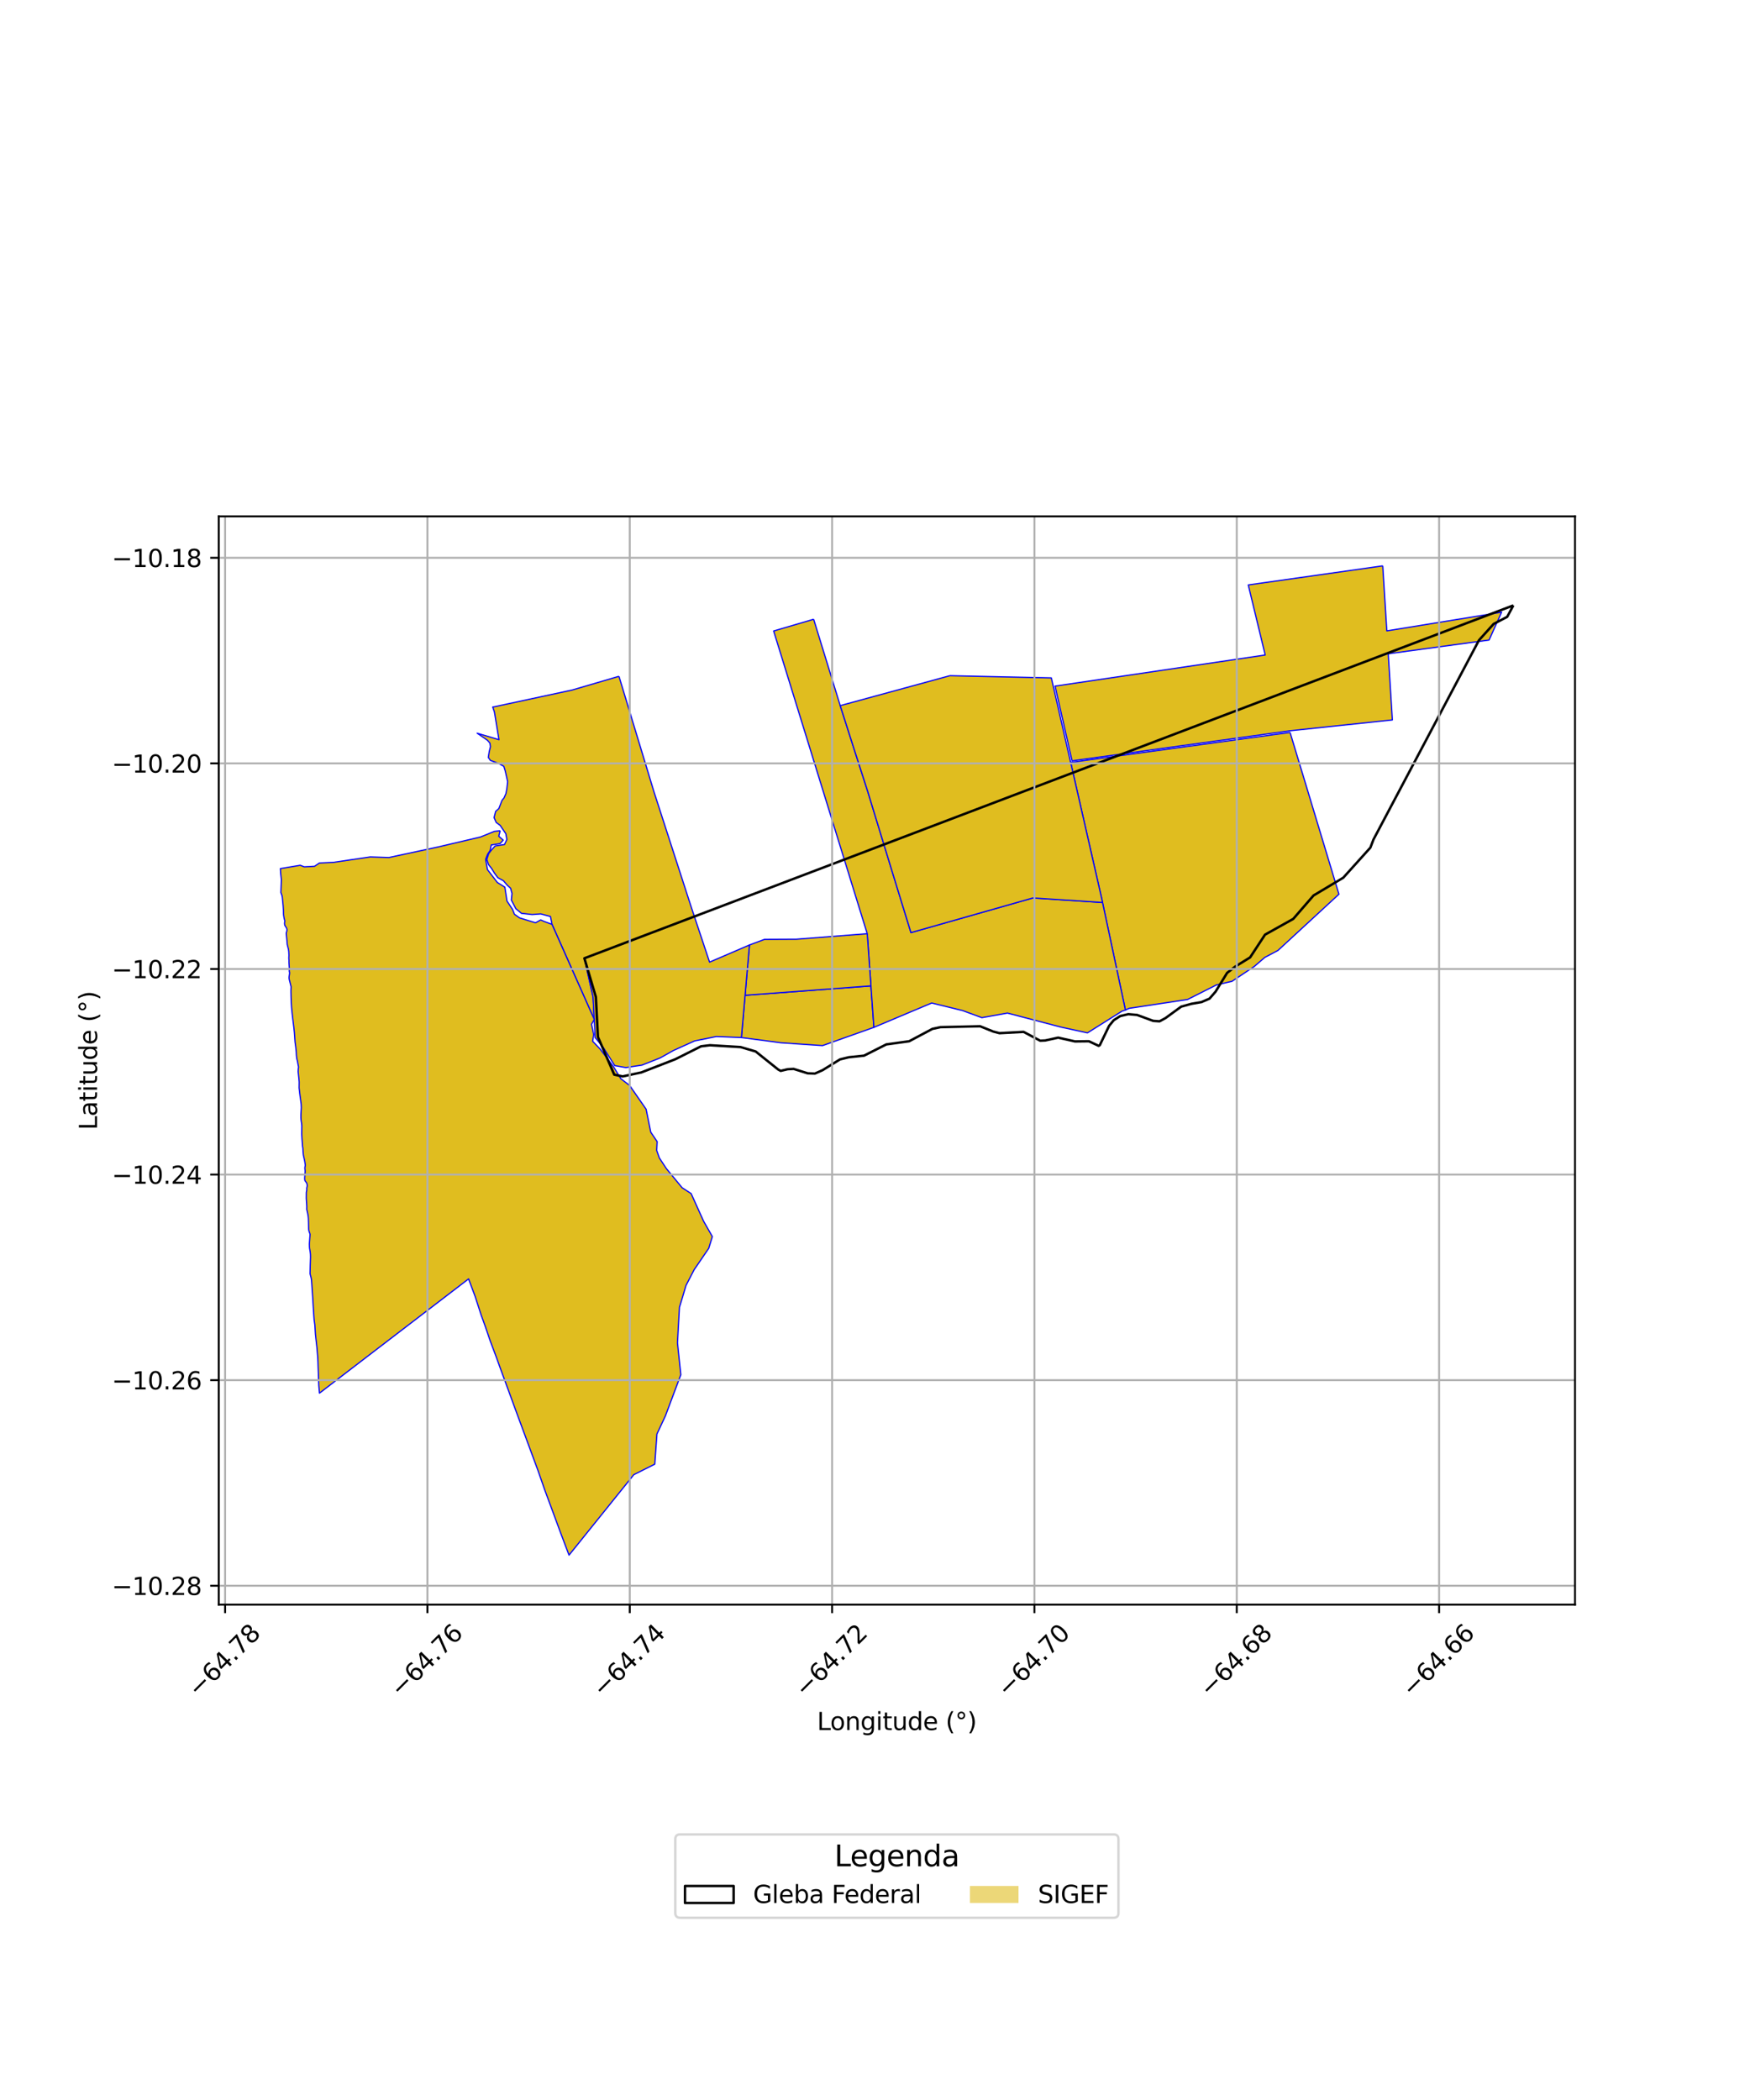 <?xml version="1.0" encoding="utf-8" standalone="no"?>
<!DOCTYPE svg PUBLIC "-//W3C//DTD SVG 1.1//EN"
  "http://www.w3.org/Graphics/SVG/1.1/DTD/svg11.dtd">
<svg xmlns:xlink="http://www.w3.org/1999/xlink" width="720pt" height="864pt" viewBox="0 0 720 864" xmlns="http://www.w3.org/2000/svg" version="1.1">
 <defs>
  <style type="text/css">*{stroke-linejoin: round; stroke-linecap: butt}</style>
 </defs>
 <g id="figure_1">
  <g id="patch_1">
   <path d="M 0 864 
L 720 864 
L 720 0 
L 0 0 
z
" style="fill: #ffffff"/>
  </g>
  <g id="axes_1">
   <g id="patch_2">
    <path d="M 90 660.183 
L 648 660.183 
L 648 212.457 
L 90 212.457 
z
" style="fill: #ffffff"/>
   </g>
   <g id="PatchCollection_1">
    <path d="M 530.772 301.339 
L 550.878 367.901 
L 525.798 391.04 
L 520.38 393.906 
L 516.022 397.646 
L 506.894 403.732 
L 500.43 405.248 
L 488.612 411.212 
L 464.551 414.862 
L 463.031 415.566 
L 453.313 369.896 
L 440.49 313.666 
L 530.772 301.339 
" clip-path="url(#pbfa6ea74e0)" style="fill: #e0bd1f; stroke: #0000ff; stroke-width: 0.5"/>
    <path d="M 568.907 232.808 
L 570.577 259.561 
L 617.806 251.87 
L 612.652 263.327 
L 571.162 268.985 
L 572.859 296.204 
L 530.751 300.661 
L 441.074 313.027 
L 434.083 282.282 
L 520.539 269.486 
L 513.572 240.657 
L 568.907 232.808 
" clip-path="url(#pbfa6ea74e0)" style="fill: #e0bd1f; stroke: #0000ff; stroke-width: 0.5"/>
    <path d="M 358.328 405.619 
L 359.549 422.685 
L 338.419 430.196 
L 321.296 429.027 
L 305.032 426.877 
L 306.546 409.496 
L 358.328 405.619 
" clip-path="url(#pbfa6ea74e0)" style="fill: #e0bd1f; stroke: #0000ff; stroke-width: 0.5"/>
    <path d="M 334.761 254.777 
L 345.692 290.317 
L 351.224 307.628 
L 356.968 325.494 
L 367.428 359.758 
L 374.793 383.704 
L 424.974 369.441 
L 453.61 371.307 
L 463.031 415.566 
L 461.654 416 
L 447.4 424.963 
L 436.446 422.568 
L 414.491 416.81 
L 403.975 418.702 
L 396.046 415.785 
L 383.323 412.673 
L 359.549 422.685 
L 356.803 384.154 
L 318.292 259.604 
L 334.761 254.777 
" clip-path="url(#pbfa6ea74e0)" style="fill: #e0bd1f; stroke: #0000ff; stroke-width: 0.5"/>
    <path d="M 356.803 384.154 
L 358.328 405.619 
L 306.546 409.496 
L 308.343 388.79 
L 314.546 386.476 
L 327.67 386.41 
L 356.803 384.154 
" clip-path="url(#pbfa6ea74e0)" style="fill: #e0bd1f; stroke: #0000ff; stroke-width: 0.5"/>
    <path d="M 390.812 277.998 
L 432.558 278.911 
L 453.313 369.896 
L 453.61 371.307 
L 424.974 369.441 
L 374.793 383.704 
L 367.428 359.758 
L 356.968 325.494 
L 351.224 307.628 
L 345.692 290.317 
L 390.812 277.998 
" clip-path="url(#pbfa6ea74e0)" style="fill: #e0bd1f; stroke: #0000ff; stroke-width: 0.5"/>
    <path d="M 254.659 278.247 
L 269.12 325.968 
L 283.992 371.956 
L 285.688 377.08 
L 240.434 394.263 
L 244.016 410.245 
L 244.494 419.422 
L 227.105 380.3 
L 226.467 377.073 
L 222.49 376.016 
L 218.946 376.273 
L 214.554 375.776 
L 212.223 373.858 
L 210.386 370.306 
L 210.661 367.59 
L 210.069 365.433 
L 208.734 364.237 
L 207.119 362.366 
L 204.823 361.103 
L 203.45 359.246 
L 202.207 357.245 
L 200.97 355.696 
L 200.273 353.61 
L 201.067 351.2 
L 202.218 349.711 
L 203.735 348.027 
L 207.561 347.467 
L 208.543 345.392 
L 208.11 343.017 
L 206.053 339.984 
L 205.773 339.573 
L 204.156 338.393 
L 203.268 336.384 
L 203.927 333.819 
L 205.242 332.658 
L 206.538 329.299 
L 207.381 328.262 
L 208.162 326.474 
L 208.527 324.552 
L 208.864 321.59 
L 208.363 319.363 
L 207.852 317.132 
L 207.269 315.277 
L 205.416 314.26 
L 203.947 313.656 
L 201.759 312.851 
L 200.89 311.628 
L 201.296 309.171 
L 201.78 307.173 
L 201.573 305.758 
L 200.545 304.564 
L 196.313 301.662 
L 205.291 304.334 
L 203.41 292.904 
L 202.717 290.887 
L 203.369 290.781 
L 235.36 283.903 
L 254.659 278.247 
" clip-path="url(#pbfa6ea74e0)" style="fill: #e0bd1f; stroke: #0000ff; stroke-width: 0.5"/>
    <path d="M 285.688 377.08 
L 291.938 395.845 
L 308.343 388.79 
L 306.546 409.496 
L 305.032 426.877 
L 294.715 426.459 
L 285.742 428.277 
L 277.017 432.226 
L 271.623 435.257 
L 264.133 438.215 
L 257.486 439.229 
L 252.906 438.418 
L 248.227 430.982 
L 244.883 426.913 
L 244.494 419.422 
L 244.016 410.245 
L 240.434 394.263 
L 285.688 377.08 
" clip-path="url(#pbfa6ea74e0)" style="fill: #e0bd1f; stroke: #0000ff; stroke-width: 0.5"/>
    <path d="M 205.789 341.79 
L 205.195 344.052 
L 207.036 345.641 
L 205.781 347.05 
L 202.119 347.637 
L 201.665 349.9 
L 200.652 351.392 
L 199.797 353.573 
L 200.557 357.786 
L 204.619 363.081 
L 207.705 365 
L 208.608 370.75 
L 210.882 374.162 
L 211.651 376.15 
L 213.747 377.639 
L 220.341 379.663 
L 222.459 378.48 
L 223.903 379.125 
L 227.105 380.3 
L 244.494 419.422 
L 243.375 421.415 
L 244.276 425.669 
L 243.82 428.377 
L 246.881 431.591 
L 252.481 438.976 
L 255.4 443.797 
L 259.064 446.609 
L 265.827 456.357 
L 267.745 465.806 
L 270.377 469.705 
L 270.177 473.288 
L 271.276 476.419 
L 274.159 480.788 
L 280.65 488.67 
L 284.35 491.065 
L 289.496 502.471 
L 293.087 508.764 
L 291.591 513.603 
L 285.594 522.391 
L 282.227 528.907 
L 281.068 532.827 
L 279.554 537.832 
L 278.736 552.473 
L 280.113 565.592 
L 273.785 582.499 
L 270.281 590.003 
L 269.39 602.401 
L 260.76 606.728 
L 234.109 639.832 
L 230.659 630.682 
L 227.387 621.831 
L 225.827 617.609 
L 224.281 613.438 
L 221.236 604.734 
L 217.641 595.006 
L 212.085 579.983 
L 210.495 575.636 
L 208.848 571.127 
L 205.618 562.336 
L 204.216 558.424 
L 201.633 551.538 
L 199.716 545.902 
L 197.894 540.854 
L 195.493 533.425 
L 192.788 526.171 
L 131.43 573.187 
L 131.162 570.081 
L 131.08 567.861 
L 130.891 562.704 
L 130.82 560.259 
L 130.719 558.365 
L 130.379 554.39 
L 129.776 549.009 
L 129.533 545.091 
L 129.228 542.836 
L 128.949 538.73 
L 128.684 534.371 
L 128.41 530.334 
L 128.168 526.779 
L 128.009 525.776 
L 127.573 524.067 
L 127.645 520.581 
L 127.758 517.204 
L 127.729 516.044 
L 127.611 514.952 
L 127.383 513.671 
L 127.32 512.996 
L 127.283 511.84 
L 127.564 507.937 
L 127.5 507.569 
L 127.142 506.585 
L 126.985 505.777 
L 126.924 503.161 
L 126.854 501.171 
L 126.758 500.262 
L 126.603 499.396 
L 126.196 497.573 
L 126.217 496.379 
L 126.151 495.215 
L 126.005 493.04 
L 126.023 490.767 
L 126.041 490.516 
L 126.214 489.627 
L 126.198 488.8 
L 126.353 488.127 
L 126.376 487.591 
L 126.279 487.026 
L 126.15 486.686 
L 125.523 485.82 
L 125.447 485.651 
L 125.399 485.429 
L 125.355 484.793 
L 125.553 481.843 
L 125.427 480.678 
L 125.427 480.404 
L 125.625 479.406 
L 125.38 477.819 
L 124.802 475.182 
L 124.685 473.983 
L 124.609 472.461 
L 124.452 471.466 
L 124.239 468.459 
L 124.143 466.582 
L 124.185 463.225 
L 124.087 462.213 
L 123.871 460.791 
L 123.807 459.897 
L 123.808 458.534 
L 123.973 455.76 
L 123.915 454.317 
L 123.399 450.511 
L 123.048 447.598 
L 123.079 445.167 
L 122.929 443.432 
L 122.651 440.903 
L 122.712 439.857 
L 122.827 438.981 
L 122.6 437.855 
L 122.418 436.78 
L 122.095 435.457 
L 121.948 434.228 
L 121.882 432.86 
L 121.666 430.77 
L 121.394 428.759 
L 121.112 424.837 
L 120.884 422.625 
L 120.623 420.54 
L 120.202 416.962 
L 119.948 414.457 
L 119.828 412.556 
L 119.744 410.356 
L 119.692 408.198 
L 119.692 407.407 
L 119.754 405.981 
L 118.986 402.889 
L 118.943 402.62 
L 118.925 402.379 
L 118.939 401.882 
L 119.134 400.571 
L 119.128 400.03 
L 119.029 399.692 
L 119.02 399.603 
L 119.032 398.243 
L 118.894 396.115 
L 118.875 395.657 
L 118.895 395.265 
L 118.824 394.271 
L 118.874 392.975 
L 118.803 391.499 
L 118.677 390.578 
L 118.163 388.548 
L 118.083 387.361 
L 117.921 385.798 
L 117.756 384.212 
L 117.756 383.866 
L 117.989 383.089 
L 118.056 382.623 
L 118.036 382.296 
L 117.854 381.776 
L 117.234 380.803 
L 117.12 380.473 
L 117.067 379.894 
L 117.167 378.839 
L 116.885 377.739 
L 116.693 376.555 
L 116.63 376.076 
L 116.603 374.581 
L 116.483 372.699 
L 116.153 369.285 
L 116.019 368.485 
L 115.564 367.225 
L 115.753 361.876 
L 115.458 359.112 
L 115.364 357.367 
L 123.526 355.996 
L 125.182 356.647 
L 129.404 356.418 
L 131.422 355.064 
L 137.203 354.792 
L 152.34 352.557 
L 160.027 352.801 
L 180.318 348.445 
L 197.677 344.367 
L 203.393 342.048 
L 205.789 341.79 
" clip-path="url(#pbfa6ea74e0)" style="fill: #e0bd1f; stroke: #0000ff; stroke-width: 0.5"/>
   </g>
   <g id="PatchCollection_2">
    <path d="M 622.636 249.076 
L 620.106 253.786 
L 614.531 256.698 
L 608.48 263.419 
L 565.095 345.386 
L 563.81 348.743 
L 552.657 361.115 
L 540.426 368.427 
L 532.071 378.067 
L 520.463 384.547 
L 514.328 393.912 
L 508.247 397.654 
L 504.865 400.281 
L 500.107 408.01 
L 497.628 410.868 
L 494.328 412.286 
L 490.199 413 
L 485.947 414.171 
L 479.508 418.882 
L 477.071 420.198 
L 474.455 420.017 
L 467.848 417.584 
L 464.223 417.259 
L 460.909 418.038 
L 458.222 419.742 
L 456.32 422.073 
L 452.478 430.032 
L 452.009 430.284 
L 448.004 428.401 
L 442.261 428.47 
L 435.366 426.918 
L 430.024 428.083 
L 427.953 428.172 
L 421.13 424.541 
L 411.213 425.073 
L 408.651 424.409 
L 403.243 422.23 
L 386.957 422.599 
L 383.635 423.306 
L 374.068 428.396 
L 364.647 429.701 
L 355.495 434.323 
L 349.207 434.984 
L 345.579 435.876 
L 338.429 440.301 
L 335.284 441.696 
L 332.318 441.599 
L 326.514 439.777 
L 324.034 439.914 
L 321.206 440.592 
L 320.159 440.029 
L 310.899 432.609 
L 304.697 430.796 
L 292.081 430.04 
L 288.429 430.486 
L 277.858 435.795 
L 263.853 441.234 
L 256.174 442.864 
L 252.719 442.143 
L 246.011 426.645 
L 245.154 410.186 
L 240.434 394.263 
L 622.636 249.076 
" clip-path="url(#pbfa6ea74e0)" style="fill: none; stroke: #000000"/>
   </g>
   <g id="matplotlib.axis_1">
    <g id="xtick_1">
     <g id="line2d_1">
      <path d="M 92.618 660.183 
L 92.618 212.457 
" clip-path="url(#pbfa6ea74e0)" style="fill: none; stroke: #b0b0b0; stroke-width: 0.8; stroke-linecap: square"/>
     </g>
     <g id="line2d_2">
      <defs>
       <path id="m038af1f528" d="M 0 0 
L 0 3.5 
" style="stroke: #000000; stroke-width: 0.8"/>
      </defs>
      <g>
       <use xlink:href="#m038af1f528" x="92.618" y="660.183" style="stroke: #000000; stroke-width: 0.8"/>
      </g>
     </g>
     <g id="text_1">
      <!-- −64.78 -->
      <g transform="translate(81.485 698.725) rotate(-45) scale(0.1 -0.1)">
       <defs>
        <path id="DejaVuSans-2212" d="M 678 2272 
L 4684 2272 
L 4684 1741 
L 678 1741 
L 678 2272 
z
" transform="scale(0.016)"/>
        <path id="DejaVuSans-36" d="M 2113 2584 
Q 1688 2584 1439 2293 
Q 1191 2003 1191 1497 
Q 1191 994 1439 701 
Q 1688 409 2113 409 
Q 2538 409 2786 701 
Q 3034 994 3034 1497 
Q 3034 2003 2786 2293 
Q 2538 2584 2113 2584 
z
M 3366 4563 
L 3366 3988 
Q 3128 4100 2886 4159 
Q 2644 4219 2406 4219 
Q 1781 4219 1451 3797 
Q 1122 3375 1075 2522 
Q 1259 2794 1537 2939 
Q 1816 3084 2150 3084 
Q 2853 3084 3261 2657 
Q 3669 2231 3669 1497 
Q 3669 778 3244 343 
Q 2819 -91 2113 -91 
Q 1303 -91 875 529 
Q 447 1150 447 2328 
Q 447 3434 972 4092 
Q 1497 4750 2381 4750 
Q 2619 4750 2861 4703 
Q 3103 4656 3366 4563 
z
" transform="scale(0.016)"/>
        <path id="DejaVuSans-34" d="M 2419 4116 
L 825 1625 
L 2419 1625 
L 2419 4116 
z
M 2253 4666 
L 3047 4666 
L 3047 1625 
L 3713 1625 
L 3713 1100 
L 3047 1100 
L 3047 0 
L 2419 0 
L 2419 1100 
L 313 1100 
L 313 1709 
L 2253 4666 
z
" transform="scale(0.016)"/>
        <path id="DejaVuSans-2e" d="M 684 794 
L 1344 794 
L 1344 0 
L 684 0 
L 684 794 
z
" transform="scale(0.016)"/>
        <path id="DejaVuSans-37" d="M 525 4666 
L 3525 4666 
L 3525 4397 
L 1831 0 
L 1172 0 
L 2766 4134 
L 525 4134 
L 525 4666 
z
" transform="scale(0.016)"/>
        <path id="DejaVuSans-38" d="M 2034 2216 
Q 1584 2216 1326 1975 
Q 1069 1734 1069 1313 
Q 1069 891 1326 650 
Q 1584 409 2034 409 
Q 2484 409 2743 651 
Q 3003 894 3003 1313 
Q 3003 1734 2745 1975 
Q 2488 2216 2034 2216 
z
M 1403 2484 
Q 997 2584 770 2862 
Q 544 3141 544 3541 
Q 544 4100 942 4425 
Q 1341 4750 2034 4750 
Q 2731 4750 3128 4425 
Q 3525 4100 3525 3541 
Q 3525 3141 3298 2862 
Q 3072 2584 2669 2484 
Q 3125 2378 3379 2068 
Q 3634 1759 3634 1313 
Q 3634 634 3220 271 
Q 2806 -91 2034 -91 
Q 1263 -91 848 271 
Q 434 634 434 1313 
Q 434 1759 690 2068 
Q 947 2378 1403 2484 
z
M 1172 3481 
Q 1172 3119 1398 2916 
Q 1625 2713 2034 2713 
Q 2441 2713 2670 2916 
Q 2900 3119 2900 3481 
Q 2900 3844 2670 4047 
Q 2441 4250 2034 4250 
Q 1625 4250 1398 4047 
Q 1172 3844 1172 3481 
z
" transform="scale(0.016)"/>
       </defs>
       <use xlink:href="#DejaVuSans-2212"/>
       <use xlink:href="#DejaVuSans-36" transform="translate(83.789 0)"/>
       <use xlink:href="#DejaVuSans-34" transform="translate(147.412 0)"/>
       <use xlink:href="#DejaVuSans-2e" transform="translate(211.035 0)"/>
       <use xlink:href="#DejaVuSans-37" transform="translate(242.822 0)"/>
       <use xlink:href="#DejaVuSans-38" transform="translate(306.445 0)"/>
      </g>
     </g>
    </g>
    <g id="xtick_2">
     <g id="line2d_3">
      <path d="M 175.864 660.183 
L 175.864 212.457 
" clip-path="url(#pbfa6ea74e0)" style="fill: none; stroke: #b0b0b0; stroke-width: 0.8; stroke-linecap: square"/>
     </g>
     <g id="line2d_4">
      <g>
       <use xlink:href="#m038af1f528" x="175.864" y="660.183" style="stroke: #000000; stroke-width: 0.8"/>
      </g>
     </g>
     <g id="text_2">
      <!-- −64.76 -->
      <g transform="translate(164.731 698.725) rotate(-45) scale(0.1 -0.1)">
       <use xlink:href="#DejaVuSans-2212"/>
       <use xlink:href="#DejaVuSans-36" transform="translate(83.789 0)"/>
       <use xlink:href="#DejaVuSans-34" transform="translate(147.412 0)"/>
       <use xlink:href="#DejaVuSans-2e" transform="translate(211.035 0)"/>
       <use xlink:href="#DejaVuSans-37" transform="translate(242.822 0)"/>
       <use xlink:href="#DejaVuSans-36" transform="translate(306.445 0)"/>
      </g>
     </g>
    </g>
    <g id="xtick_3">
     <g id="line2d_5">
      <path d="M 259.109 660.183 
L 259.109 212.457 
" clip-path="url(#pbfa6ea74e0)" style="fill: none; stroke: #b0b0b0; stroke-width: 0.8; stroke-linecap: square"/>
     </g>
     <g id="line2d_6">
      <g>
       <use xlink:href="#m038af1f528" x="259.109" y="660.183" style="stroke: #000000; stroke-width: 0.8"/>
      </g>
     </g>
     <g id="text_3">
      <!-- −64.74 -->
      <g transform="translate(247.976 698.725) rotate(-45) scale(0.1 -0.1)">
       <use xlink:href="#DejaVuSans-2212"/>
       <use xlink:href="#DejaVuSans-36" transform="translate(83.789 0)"/>
       <use xlink:href="#DejaVuSans-34" transform="translate(147.412 0)"/>
       <use xlink:href="#DejaVuSans-2e" transform="translate(211.035 0)"/>
       <use xlink:href="#DejaVuSans-37" transform="translate(242.822 0)"/>
       <use xlink:href="#DejaVuSans-34" transform="translate(306.445 0)"/>
      </g>
     </g>
    </g>
    <g id="xtick_4">
     <g id="line2d_7">
      <path d="M 342.355 660.183 
L 342.355 212.457 
" clip-path="url(#pbfa6ea74e0)" style="fill: none; stroke: #b0b0b0; stroke-width: 0.8; stroke-linecap: square"/>
     </g>
     <g id="line2d_8">
      <g>
       <use xlink:href="#m038af1f528" x="342.355" y="660.183" style="stroke: #000000; stroke-width: 0.8"/>
      </g>
     </g>
     <g id="text_4">
      <!-- −64.72 -->
      <g transform="translate(331.222 698.725) rotate(-45) scale(0.1 -0.1)">
       <defs>
        <path id="DejaVuSans-32" d="M 1228 531 
L 3431 531 
L 3431 0 
L 469 0 
L 469 531 
Q 828 903 1448 1529 
Q 2069 2156 2228 2338 
Q 2531 2678 2651 2914 
Q 2772 3150 2772 3378 
Q 2772 3750 2511 3984 
Q 2250 4219 1831 4219 
Q 1534 4219 1204 4116 
Q 875 4013 500 3803 
L 500 4441 
Q 881 4594 1212 4672 
Q 1544 4750 1819 4750 
Q 2544 4750 2975 4387 
Q 3406 4025 3406 3419 
Q 3406 3131 3298 2873 
Q 3191 2616 2906 2266 
Q 2828 2175 2409 1742 
Q 1991 1309 1228 531 
z
" transform="scale(0.016)"/>
       </defs>
       <use xlink:href="#DejaVuSans-2212"/>
       <use xlink:href="#DejaVuSans-36" transform="translate(83.789 0)"/>
       <use xlink:href="#DejaVuSans-34" transform="translate(147.412 0)"/>
       <use xlink:href="#DejaVuSans-2e" transform="translate(211.035 0)"/>
       <use xlink:href="#DejaVuSans-37" transform="translate(242.822 0)"/>
       <use xlink:href="#DejaVuSans-32" transform="translate(306.445 0)"/>
      </g>
     </g>
    </g>
    <g id="xtick_5">
     <g id="line2d_9">
      <path d="M 425.6 660.183 
L 425.6 212.457 
" clip-path="url(#pbfa6ea74e0)" style="fill: none; stroke: #b0b0b0; stroke-width: 0.8; stroke-linecap: square"/>
     </g>
     <g id="line2d_10">
      <g>
       <use xlink:href="#m038af1f528" x="425.6" y="660.183" style="stroke: #000000; stroke-width: 0.8"/>
      </g>
     </g>
     <g id="text_5">
      <!-- −64.70 -->
      <g transform="translate(414.467 698.725) rotate(-45) scale(0.1 -0.1)">
       <defs>
        <path id="DejaVuSans-30" d="M 2034 4250 
Q 1547 4250 1301 3770 
Q 1056 3291 1056 2328 
Q 1056 1369 1301 889 
Q 1547 409 2034 409 
Q 2525 409 2770 889 
Q 3016 1369 3016 2328 
Q 3016 3291 2770 3770 
Q 2525 4250 2034 4250 
z
M 2034 4750 
Q 2819 4750 3233 4129 
Q 3647 3509 3647 2328 
Q 3647 1150 3233 529 
Q 2819 -91 2034 -91 
Q 1250 -91 836 529 
Q 422 1150 422 2328 
Q 422 3509 836 4129 
Q 1250 4750 2034 4750 
z
" transform="scale(0.016)"/>
       </defs>
       <use xlink:href="#DejaVuSans-2212"/>
       <use xlink:href="#DejaVuSans-36" transform="translate(83.789 0)"/>
       <use xlink:href="#DejaVuSans-34" transform="translate(147.412 0)"/>
       <use xlink:href="#DejaVuSans-2e" transform="translate(211.035 0)"/>
       <use xlink:href="#DejaVuSans-37" transform="translate(242.822 0)"/>
       <use xlink:href="#DejaVuSans-30" transform="translate(306.445 0)"/>
      </g>
     </g>
    </g>
    <g id="xtick_6">
     <g id="line2d_11">
      <path d="M 508.846 660.183 
L 508.846 212.457 
" clip-path="url(#pbfa6ea74e0)" style="fill: none; stroke: #b0b0b0; stroke-width: 0.8; stroke-linecap: square"/>
     </g>
     <g id="line2d_12">
      <g>
       <use xlink:href="#m038af1f528" x="508.846" y="660.183" style="stroke: #000000; stroke-width: 0.8"/>
      </g>
     </g>
     <g id="text_6">
      <!-- −64.68 -->
      <g transform="translate(497.713 698.725) rotate(-45) scale(0.1 -0.1)">
       <use xlink:href="#DejaVuSans-2212"/>
       <use xlink:href="#DejaVuSans-36" transform="translate(83.789 0)"/>
       <use xlink:href="#DejaVuSans-34" transform="translate(147.412 0)"/>
       <use xlink:href="#DejaVuSans-2e" transform="translate(211.035 0)"/>
       <use xlink:href="#DejaVuSans-36" transform="translate(242.822 0)"/>
       <use xlink:href="#DejaVuSans-38" transform="translate(306.445 0)"/>
      </g>
     </g>
    </g>
    <g id="xtick_7">
     <g id="line2d_13">
      <path d="M 592.092 660.183 
L 592.092 212.457 
" clip-path="url(#pbfa6ea74e0)" style="fill: none; stroke: #b0b0b0; stroke-width: 0.8; stroke-linecap: square"/>
     </g>
     <g id="line2d_14">
      <g>
       <use xlink:href="#m038af1f528" x="592.092" y="660.183" style="stroke: #000000; stroke-width: 0.8"/>
      </g>
     </g>
     <g id="text_7">
      <!-- −64.66 -->
      <g transform="translate(580.959 698.725) rotate(-45) scale(0.1 -0.1)">
       <use xlink:href="#DejaVuSans-2212"/>
       <use xlink:href="#DejaVuSans-36" transform="translate(83.789 0)"/>
       <use xlink:href="#DejaVuSans-34" transform="translate(147.412 0)"/>
       <use xlink:href="#DejaVuSans-2e" transform="translate(211.035 0)"/>
       <use xlink:href="#DejaVuSans-36" transform="translate(242.822 0)"/>
       <use xlink:href="#DejaVuSans-36" transform="translate(306.445 0)"/>
      </g>
     </g>
    </g>
    <g id="text_8">
     <!-- Longitude (°) -->
     <g transform="translate(336.14 711.794) scale(0.1 -0.1)">
      <defs>
       <path id="DejaVuSans-4c" d="M 628 4666 
L 1259 4666 
L 1259 531 
L 3531 531 
L 3531 0 
L 628 0 
L 628 4666 
z
" transform="scale(0.016)"/>
       <path id="DejaVuSans-6f" d="M 1959 3097 
Q 1497 3097 1228 2736 
Q 959 2375 959 1747 
Q 959 1119 1226 758 
Q 1494 397 1959 397 
Q 2419 397 2687 759 
Q 2956 1122 2956 1747 
Q 2956 2369 2687 2733 
Q 2419 3097 1959 3097 
z
M 1959 3584 
Q 2709 3584 3137 3096 
Q 3566 2609 3566 1747 
Q 3566 888 3137 398 
Q 2709 -91 1959 -91 
Q 1206 -91 779 398 
Q 353 888 353 1747 
Q 353 2609 779 3096 
Q 1206 3584 1959 3584 
z
" transform="scale(0.016)"/>
       <path id="DejaVuSans-6e" d="M 3513 2113 
L 3513 0 
L 2938 0 
L 2938 2094 
Q 2938 2591 2744 2837 
Q 2550 3084 2163 3084 
Q 1697 3084 1428 2787 
Q 1159 2491 1159 1978 
L 1159 0 
L 581 0 
L 581 3500 
L 1159 3500 
L 1159 2956 
Q 1366 3272 1645 3428 
Q 1925 3584 2291 3584 
Q 2894 3584 3203 3211 
Q 3513 2838 3513 2113 
z
" transform="scale(0.016)"/>
       <path id="DejaVuSans-67" d="M 2906 1791 
Q 2906 2416 2648 2759 
Q 2391 3103 1925 3103 
Q 1463 3103 1205 2759 
Q 947 2416 947 1791 
Q 947 1169 1205 825 
Q 1463 481 1925 481 
Q 2391 481 2648 825 
Q 2906 1169 2906 1791 
z
M 3481 434 
Q 3481 -459 3084 -895 
Q 2688 -1331 1869 -1331 
Q 1566 -1331 1297 -1286 
Q 1028 -1241 775 -1147 
L 775 -588 
Q 1028 -725 1275 -790 
Q 1522 -856 1778 -856 
Q 2344 -856 2625 -561 
Q 2906 -266 2906 331 
L 2906 616 
Q 2728 306 2450 153 
Q 2172 0 1784 0 
Q 1141 0 747 490 
Q 353 981 353 1791 
Q 353 2603 747 3093 
Q 1141 3584 1784 3584 
Q 2172 3584 2450 3431 
Q 2728 3278 2906 2969 
L 2906 3500 
L 3481 3500 
L 3481 434 
z
" transform="scale(0.016)"/>
       <path id="DejaVuSans-69" d="M 603 3500 
L 1178 3500 
L 1178 0 
L 603 0 
L 603 3500 
z
M 603 4863 
L 1178 4863 
L 1178 4134 
L 603 4134 
L 603 4863 
z
" transform="scale(0.016)"/>
       <path id="DejaVuSans-74" d="M 1172 4494 
L 1172 3500 
L 2356 3500 
L 2356 3053 
L 1172 3053 
L 1172 1153 
Q 1172 725 1289 603 
Q 1406 481 1766 481 
L 2356 481 
L 2356 0 
L 1766 0 
Q 1100 0 847 248 
Q 594 497 594 1153 
L 594 3053 
L 172 3053 
L 172 3500 
L 594 3500 
L 594 4494 
L 1172 4494 
z
" transform="scale(0.016)"/>
       <path id="DejaVuSans-75" d="M 544 1381 
L 544 3500 
L 1119 3500 
L 1119 1403 
Q 1119 906 1312 657 
Q 1506 409 1894 409 
Q 2359 409 2629 706 
Q 2900 1003 2900 1516 
L 2900 3500 
L 3475 3500 
L 3475 0 
L 2900 0 
L 2900 538 
Q 2691 219 2414 64 
Q 2138 -91 1772 -91 
Q 1169 -91 856 284 
Q 544 659 544 1381 
z
M 1991 3584 
L 1991 3584 
z
" transform="scale(0.016)"/>
       <path id="DejaVuSans-64" d="M 2906 2969 
L 2906 4863 
L 3481 4863 
L 3481 0 
L 2906 0 
L 2906 525 
Q 2725 213 2448 61 
Q 2172 -91 1784 -91 
Q 1150 -91 751 415 
Q 353 922 353 1747 
Q 353 2572 751 3078 
Q 1150 3584 1784 3584 
Q 2172 3584 2448 3432 
Q 2725 3281 2906 2969 
z
M 947 1747 
Q 947 1113 1208 752 
Q 1469 391 1925 391 
Q 2381 391 2643 752 
Q 2906 1113 2906 1747 
Q 2906 2381 2643 2742 
Q 2381 3103 1925 3103 
Q 1469 3103 1208 2742 
Q 947 2381 947 1747 
z
" transform="scale(0.016)"/>
       <path id="DejaVuSans-65" d="M 3597 1894 
L 3597 1613 
L 953 1613 
Q 991 1019 1311 708 
Q 1631 397 2203 397 
Q 2534 397 2845 478 
Q 3156 559 3463 722 
L 3463 178 
Q 3153 47 2828 -22 
Q 2503 -91 2169 -91 
Q 1331 -91 842 396 
Q 353 884 353 1716 
Q 353 2575 817 3079 
Q 1281 3584 2069 3584 
Q 2775 3584 3186 3129 
Q 3597 2675 3597 1894 
z
M 3022 2063 
Q 3016 2534 2758 2815 
Q 2500 3097 2075 3097 
Q 1594 3097 1305 2825 
Q 1016 2553 972 2059 
L 3022 2063 
z
" transform="scale(0.016)"/>
       <path id="DejaVuSans-20" transform="scale(0.016)"/>
       <path id="DejaVuSans-28" d="M 1984 4856 
Q 1566 4138 1362 3434 
Q 1159 2731 1159 2009 
Q 1159 1288 1364 580 
Q 1569 -128 1984 -844 
L 1484 -844 
Q 1016 -109 783 600 
Q 550 1309 550 2009 
Q 550 2706 781 3412 
Q 1013 4119 1484 4856 
L 1984 4856 
z
" transform="scale(0.016)"/>
       <path id="DejaVuSans-b0" d="M 1600 4347 
Q 1350 4347 1178 4173 
Q 1006 4000 1006 3750 
Q 1006 3503 1178 3333 
Q 1350 3163 1600 3163 
Q 1850 3163 2022 3333 
Q 2194 3503 2194 3750 
Q 2194 3997 2020 4172 
Q 1847 4347 1600 4347 
z
M 1600 4750 
Q 1800 4750 1984 4673 
Q 2169 4597 2303 4453 
Q 2447 4313 2519 4134 
Q 2591 3956 2591 3750 
Q 2591 3338 2302 3052 
Q 2013 2766 1594 2766 
Q 1172 2766 890 3047 
Q 609 3328 609 3750 
Q 609 4169 896 4459 
Q 1184 4750 1600 4750 
z
" transform="scale(0.016)"/>
       <path id="DejaVuSans-29" d="M 513 4856 
L 1013 4856 
Q 1481 4119 1714 3412 
Q 1947 2706 1947 2009 
Q 1947 1309 1714 600 
Q 1481 -109 1013 -844 
L 513 -844 
Q 928 -128 1133 580 
Q 1338 1288 1338 2009 
Q 1338 2731 1133 3434 
Q 928 4138 513 4856 
z
" transform="scale(0.016)"/>
      </defs>
      <use xlink:href="#DejaVuSans-4c"/>
      <use xlink:href="#DejaVuSans-6f" transform="translate(53.963 0)"/>
      <use xlink:href="#DejaVuSans-6e" transform="translate(115.145 0)"/>
      <use xlink:href="#DejaVuSans-67" transform="translate(178.523 0)"/>
      <use xlink:href="#DejaVuSans-69" transform="translate(242 0)"/>
      <use xlink:href="#DejaVuSans-74" transform="translate(269.783 0)"/>
      <use xlink:href="#DejaVuSans-75" transform="translate(308.992 0)"/>
      <use xlink:href="#DejaVuSans-64" transform="translate(372.371 0)"/>
      <use xlink:href="#DejaVuSans-65" transform="translate(435.848 0)"/>
      <use xlink:href="#DejaVuSans-20" transform="translate(497.371 0)"/>
      <use xlink:href="#DejaVuSans-28" transform="translate(529.158 0)"/>
      <use xlink:href="#DejaVuSans-b0" transform="translate(568.172 0)"/>
      <use xlink:href="#DejaVuSans-29" transform="translate(618.172 0)"/>
     </g>
    </g>
   </g>
   <g id="matplotlib.axis_2">
    <g id="ytick_1">
     <g id="line2d_15">
      <path d="M 90 652.422 
L 648 652.422 
" clip-path="url(#pbfa6ea74e0)" style="fill: none; stroke: #b0b0b0; stroke-width: 0.8; stroke-linecap: square"/>
     </g>
     <g id="line2d_16">
      <defs>
       <path id="m947f8fe730" d="M 0 0 
L -3.5 0 
" style="stroke: #000000; stroke-width: 0.8"/>
      </defs>
      <g>
       <use xlink:href="#m947f8fe730" x="90" y="652.422" style="stroke: #000000; stroke-width: 0.8"/>
      </g>
     </g>
     <g id="text_9">
      <!-- −10.28 -->
      <g transform="translate(45.992 656.222) scale(0.1 -0.1)">
       <defs>
        <path id="DejaVuSans-31" d="M 794 531 
L 1825 531 
L 1825 4091 
L 703 3866 
L 703 4441 
L 1819 4666 
L 2450 4666 
L 2450 531 
L 3481 531 
L 3481 0 
L 794 0 
L 794 531 
z
" transform="scale(0.016)"/>
       </defs>
       <use xlink:href="#DejaVuSans-2212"/>
       <use xlink:href="#DejaVuSans-31" transform="translate(83.789 0)"/>
       <use xlink:href="#DejaVuSans-30" transform="translate(147.412 0)"/>
       <use xlink:href="#DejaVuSans-2e" transform="translate(211.035 0)"/>
       <use xlink:href="#DejaVuSans-32" transform="translate(242.822 0)"/>
       <use xlink:href="#DejaVuSans-38" transform="translate(306.445 0)"/>
      </g>
     </g>
    </g>
    <g id="ytick_2">
     <g id="line2d_17">
      <path d="M 90 567.838 
L 648 567.838 
" clip-path="url(#pbfa6ea74e0)" style="fill: none; stroke: #b0b0b0; stroke-width: 0.8; stroke-linecap: square"/>
     </g>
     <g id="line2d_18">
      <g>
       <use xlink:href="#m947f8fe730" x="90" y="567.838" style="stroke: #000000; stroke-width: 0.8"/>
      </g>
     </g>
     <g id="text_10">
      <!-- −10.26 -->
      <g transform="translate(45.992 571.637) scale(0.1 -0.1)">
       <use xlink:href="#DejaVuSans-2212"/>
       <use xlink:href="#DejaVuSans-31" transform="translate(83.789 0)"/>
       <use xlink:href="#DejaVuSans-30" transform="translate(147.412 0)"/>
       <use xlink:href="#DejaVuSans-2e" transform="translate(211.035 0)"/>
       <use xlink:href="#DejaVuSans-32" transform="translate(242.822 0)"/>
       <use xlink:href="#DejaVuSans-36" transform="translate(306.445 0)"/>
      </g>
     </g>
    </g>
    <g id="ytick_3">
     <g id="line2d_19">
      <path d="M 90 483.254 
L 648 483.254 
" clip-path="url(#pbfa6ea74e0)" style="fill: none; stroke: #b0b0b0; stroke-width: 0.8; stroke-linecap: square"/>
     </g>
     <g id="line2d_20">
      <g>
       <use xlink:href="#m947f8fe730" x="90" y="483.254" style="stroke: #000000; stroke-width: 0.8"/>
      </g>
     </g>
     <g id="text_11">
      <!-- −10.24 -->
      <g transform="translate(45.992 487.053) scale(0.1 -0.1)">
       <use xlink:href="#DejaVuSans-2212"/>
       <use xlink:href="#DejaVuSans-31" transform="translate(83.789 0)"/>
       <use xlink:href="#DejaVuSans-30" transform="translate(147.412 0)"/>
       <use xlink:href="#DejaVuSans-2e" transform="translate(211.035 0)"/>
       <use xlink:href="#DejaVuSans-32" transform="translate(242.822 0)"/>
       <use xlink:href="#DejaVuSans-34" transform="translate(306.445 0)"/>
      </g>
     </g>
    </g>
    <g id="ytick_4">
     <g id="line2d_21">
      <path d="M 90 398.669 
L 648 398.669 
" clip-path="url(#pbfa6ea74e0)" style="fill: none; stroke: #b0b0b0; stroke-width: 0.8; stroke-linecap: square"/>
     </g>
     <g id="line2d_22">
      <g>
       <use xlink:href="#m947f8fe730" x="90" y="398.669" style="stroke: #000000; stroke-width: 0.8"/>
      </g>
     </g>
     <g id="text_12">
      <!-- −10.22 -->
      <g transform="translate(45.992 402.468) scale(0.1 -0.1)">
       <use xlink:href="#DejaVuSans-2212"/>
       <use xlink:href="#DejaVuSans-31" transform="translate(83.789 0)"/>
       <use xlink:href="#DejaVuSans-30" transform="translate(147.412 0)"/>
       <use xlink:href="#DejaVuSans-2e" transform="translate(211.035 0)"/>
       <use xlink:href="#DejaVuSans-32" transform="translate(242.822 0)"/>
       <use xlink:href="#DejaVuSans-32" transform="translate(306.445 0)"/>
      </g>
     </g>
    </g>
    <g id="ytick_5">
     <g id="line2d_23">
      <path d="M 90 314.085 
L 648 314.085 
" clip-path="url(#pbfa6ea74e0)" style="fill: none; stroke: #b0b0b0; stroke-width: 0.8; stroke-linecap: square"/>
     </g>
     <g id="line2d_24">
      <g>
       <use xlink:href="#m947f8fe730" x="90" y="314.085" style="stroke: #000000; stroke-width: 0.8"/>
      </g>
     </g>
     <g id="text_13">
      <!-- −10.20 -->
      <g transform="translate(45.992 317.884) scale(0.1 -0.1)">
       <use xlink:href="#DejaVuSans-2212"/>
       <use xlink:href="#DejaVuSans-31" transform="translate(83.789 0)"/>
       <use xlink:href="#DejaVuSans-30" transform="translate(147.412 0)"/>
       <use xlink:href="#DejaVuSans-2e" transform="translate(211.035 0)"/>
       <use xlink:href="#DejaVuSans-32" transform="translate(242.822 0)"/>
       <use xlink:href="#DejaVuSans-30" transform="translate(306.445 0)"/>
      </g>
     </g>
    </g>
    <g id="ytick_6">
     <g id="line2d_25">
      <path d="M 90 229.5 
L 648 229.5 
" clip-path="url(#pbfa6ea74e0)" style="fill: none; stroke: #b0b0b0; stroke-width: 0.8; stroke-linecap: square"/>
     </g>
     <g id="line2d_26">
      <g>
       <use xlink:href="#m947f8fe730" x="90" y="229.5" style="stroke: #000000; stroke-width: 0.8"/>
      </g>
     </g>
     <g id="text_14">
      <!-- −10.18 -->
      <g transform="translate(45.992 233.3) scale(0.1 -0.1)">
       <use xlink:href="#DejaVuSans-2212"/>
       <use xlink:href="#DejaVuSans-31" transform="translate(83.789 0)"/>
       <use xlink:href="#DejaVuSans-30" transform="translate(147.412 0)"/>
       <use xlink:href="#DejaVuSans-2e" transform="translate(211.035 0)"/>
       <use xlink:href="#DejaVuSans-31" transform="translate(242.822 0)"/>
       <use xlink:href="#DejaVuSans-38" transform="translate(306.445 0)"/>
      </g>
     </g>
    </g>
    <g id="text_15">
     <!-- Latitude (°) -->
     <g transform="translate(39.913 464.89) rotate(-90) scale(0.1 -0.1)">
      <defs>
       <path id="DejaVuSans-61" d="M 2194 1759 
Q 1497 1759 1228 1600 
Q 959 1441 959 1056 
Q 959 750 1161 570 
Q 1363 391 1709 391 
Q 2188 391 2477 730 
Q 2766 1069 2766 1631 
L 2766 1759 
L 2194 1759 
z
M 3341 1997 
L 3341 0 
L 2766 0 
L 2766 531 
Q 2569 213 2275 61 
Q 1981 -91 1556 -91 
Q 1019 -91 701 211 
Q 384 513 384 1019 
Q 384 1609 779 1909 
Q 1175 2209 1959 2209 
L 2766 2209 
L 2766 2266 
Q 2766 2663 2505 2880 
Q 2244 3097 1772 3097 
Q 1472 3097 1187 3025 
Q 903 2953 641 2809 
L 641 3341 
Q 956 3463 1253 3523 
Q 1550 3584 1831 3584 
Q 2591 3584 2966 3190 
Q 3341 2797 3341 1997 
z
" transform="scale(0.016)"/>
      </defs>
      <use xlink:href="#DejaVuSans-4c"/>
      <use xlink:href="#DejaVuSans-61" transform="translate(55.713 0)"/>
      <use xlink:href="#DejaVuSans-74" transform="translate(116.992 0)"/>
      <use xlink:href="#DejaVuSans-69" transform="translate(156.201 0)"/>
      <use xlink:href="#DejaVuSans-74" transform="translate(183.984 0)"/>
      <use xlink:href="#DejaVuSans-75" transform="translate(223.193 0)"/>
      <use xlink:href="#DejaVuSans-64" transform="translate(286.572 0)"/>
      <use xlink:href="#DejaVuSans-65" transform="translate(350.049 0)"/>
      <use xlink:href="#DejaVuSans-20" transform="translate(411.572 0)"/>
      <use xlink:href="#DejaVuSans-28" transform="translate(443.359 0)"/>
      <use xlink:href="#DejaVuSans-b0" transform="translate(482.373 0)"/>
      <use xlink:href="#DejaVuSans-29" transform="translate(532.373 0)"/>
     </g>
    </g>
   </g>
   <g id="patch_3">
    <path d="M 90 660.183 
L 90 212.457 
" style="fill: none; stroke: #000000; stroke-width: 0.8; stroke-linejoin: miter; stroke-linecap: square"/>
   </g>
   <g id="patch_4">
    <path d="M 648 660.183 
L 648 212.457 
" style="fill: none; stroke: #000000; stroke-width: 0.8; stroke-linejoin: miter; stroke-linecap: square"/>
   </g>
   <g id="patch_5">
    <path d="M 90 660.183 
L 648 660.183 
" style="fill: none; stroke: #000000; stroke-width: 0.8; stroke-linejoin: miter; stroke-linecap: square"/>
   </g>
   <g id="patch_6">
    <path d="M 90 212.457 
L 648 212.457 
" style="fill: none; stroke: #000000; stroke-width: 0.8; stroke-linejoin: miter; stroke-linecap: square"/>
   </g>
   <g id="legend_1">
    <g id="patch_7">
     <path d="M 279.837 789.021 
L 458.163 789.021 
Q 460.163 789.021 460.163 787.021 
L 460.163 756.729 
Q 460.163 754.729 458.163 754.729 
L 279.837 754.729 
Q 277.837 754.729 277.837 756.729 
L 277.837 787.021 
Q 277.837 789.021 279.837 789.021 
z
" style="fill: #ffffff; opacity: 0.8; stroke: #cccccc; stroke-linejoin: miter"/>
    </g>
    <g id="text_16">
     <!-- Legenda -->
     <g transform="translate(343.281 767.847) scale(0.12 -0.12)">
      <use xlink:href="#DejaVuSans-4c"/>
      <use xlink:href="#DejaVuSans-65" transform="translate(53.963 0)"/>
      <use xlink:href="#DejaVuSans-67" transform="translate(115.486 0)"/>
      <use xlink:href="#DejaVuSans-65" transform="translate(178.963 0)"/>
      <use xlink:href="#DejaVuSans-6e" transform="translate(240.486 0)"/>
      <use xlink:href="#DejaVuSans-64" transform="translate(303.865 0)"/>
      <use xlink:href="#DejaVuSans-61" transform="translate(367.342 0)"/>
     </g>
    </g>
    <g id="patch_8">
     <path d="M 281.837 782.941 
L 301.837 782.941 
L 301.837 775.941 
L 281.837 775.941 
L 281.837 782.941 
z
" style="fill: none; stroke: #000000; stroke-linejoin: miter"/>
    </g>
    <g id="text_17">
     <!-- Gleba Federal -->
     <g transform="translate(309.837 782.941) scale(0.1 -0.1)">
      <defs>
       <path id="DejaVuSans-47" d="M 3809 666 
L 3809 1919 
L 2778 1919 
L 2778 2438 
L 4434 2438 
L 4434 434 
Q 4069 175 3628 42 
Q 3188 -91 2688 -91 
Q 1594 -91 976 548 
Q 359 1188 359 2328 
Q 359 3472 976 4111 
Q 1594 4750 2688 4750 
Q 3144 4750 3555 4637 
Q 3966 4525 4313 4306 
L 4313 3634 
Q 3963 3931 3569 4081 
Q 3175 4231 2741 4231 
Q 1884 4231 1454 3753 
Q 1025 3275 1025 2328 
Q 1025 1384 1454 906 
Q 1884 428 2741 428 
Q 3075 428 3337 486 
Q 3600 544 3809 666 
z
" transform="scale(0.016)"/>
       <path id="DejaVuSans-6c" d="M 603 4863 
L 1178 4863 
L 1178 0 
L 603 0 
L 603 4863 
z
" transform="scale(0.016)"/>
       <path id="DejaVuSans-62" d="M 3116 1747 
Q 3116 2381 2855 2742 
Q 2594 3103 2138 3103 
Q 1681 3103 1420 2742 
Q 1159 2381 1159 1747 
Q 1159 1113 1420 752 
Q 1681 391 2138 391 
Q 2594 391 2855 752 
Q 3116 1113 3116 1747 
z
M 1159 2969 
Q 1341 3281 1617 3432 
Q 1894 3584 2278 3584 
Q 2916 3584 3314 3078 
Q 3713 2572 3713 1747 
Q 3713 922 3314 415 
Q 2916 -91 2278 -91 
Q 1894 -91 1617 61 
Q 1341 213 1159 525 
L 1159 0 
L 581 0 
L 581 4863 
L 1159 4863 
L 1159 2969 
z
" transform="scale(0.016)"/>
       <path id="DejaVuSans-46" d="M 628 4666 
L 3309 4666 
L 3309 4134 
L 1259 4134 
L 1259 2759 
L 3109 2759 
L 3109 2228 
L 1259 2228 
L 1259 0 
L 628 0 
L 628 4666 
z
" transform="scale(0.016)"/>
       <path id="DejaVuSans-72" d="M 2631 2963 
Q 2534 3019 2420 3045 
Q 2306 3072 2169 3072 
Q 1681 3072 1420 2755 
Q 1159 2438 1159 1844 
L 1159 0 
L 581 0 
L 581 3500 
L 1159 3500 
L 1159 2956 
Q 1341 3275 1631 3429 
Q 1922 3584 2338 3584 
Q 2397 3584 2469 3576 
Q 2541 3569 2628 3553 
L 2631 2963 
z
" transform="scale(0.016)"/>
      </defs>
      <use xlink:href="#DejaVuSans-47"/>
      <use xlink:href="#DejaVuSans-6c" transform="translate(77.49 0)"/>
      <use xlink:href="#DejaVuSans-65" transform="translate(105.273 0)"/>
      <use xlink:href="#DejaVuSans-62" transform="translate(166.797 0)"/>
      <use xlink:href="#DejaVuSans-61" transform="translate(230.273 0)"/>
      <use xlink:href="#DejaVuSans-20" transform="translate(291.553 0)"/>
      <use xlink:href="#DejaVuSans-46" transform="translate(323.34 0)"/>
      <use xlink:href="#DejaVuSans-65" transform="translate(375.359 0)"/>
      <use xlink:href="#DejaVuSans-64" transform="translate(436.883 0)"/>
      <use xlink:href="#DejaVuSans-65" transform="translate(500.359 0)"/>
      <use xlink:href="#DejaVuSans-72" transform="translate(561.883 0)"/>
      <use xlink:href="#DejaVuSans-61" transform="translate(602.996 0)"/>
      <use xlink:href="#DejaVuSans-6c" transform="translate(664.275 0)"/>
     </g>
    </g>
    <g id="patch_9">
     <path d="M 399.045 782.941 
L 419.045 782.941 
L 419.045 775.941 
L 399.045 775.941 
z
" style="fill: #e0bd1f; opacity: 0.6"/>
    </g>
    <g id="text_18">
     <!-- SIGEF -->
     <g transform="translate(427.045 782.941) scale(0.1 -0.1)">
      <defs>
       <path id="DejaVuSans-53" d="M 3425 4513 
L 3425 3897 
Q 3066 4069 2747 4153 
Q 2428 4238 2131 4238 
Q 1616 4238 1336 4038 
Q 1056 3838 1056 3469 
Q 1056 3159 1242 3001 
Q 1428 2844 1947 2747 
L 2328 2669 
Q 3034 2534 3370 2195 
Q 3706 1856 3706 1288 
Q 3706 609 3251 259 
Q 2797 -91 1919 -91 
Q 1588 -91 1214 -16 
Q 841 59 441 206 
L 441 856 
Q 825 641 1194 531 
Q 1563 422 1919 422 
Q 2459 422 2753 634 
Q 3047 847 3047 1241 
Q 3047 1584 2836 1778 
Q 2625 1972 2144 2069 
L 1759 2144 
Q 1053 2284 737 2584 
Q 422 2884 422 3419 
Q 422 4038 858 4394 
Q 1294 4750 2059 4750 
Q 2388 4750 2728 4690 
Q 3069 4631 3425 4513 
z
" transform="scale(0.016)"/>
       <path id="DejaVuSans-49" d="M 628 4666 
L 1259 4666 
L 1259 0 
L 628 0 
L 628 4666 
z
" transform="scale(0.016)"/>
       <path id="DejaVuSans-45" d="M 628 4666 
L 3578 4666 
L 3578 4134 
L 1259 4134 
L 1259 2753 
L 3481 2753 
L 3481 2222 
L 1259 2222 
L 1259 531 
L 3634 531 
L 3634 0 
L 628 0 
L 628 4666 
z
" transform="scale(0.016)"/>
      </defs>
      <use xlink:href="#DejaVuSans-53"/>
      <use xlink:href="#DejaVuSans-49" transform="translate(63.477 0)"/>
      <use xlink:href="#DejaVuSans-47" transform="translate(92.969 0)"/>
      <use xlink:href="#DejaVuSans-45" transform="translate(170.459 0)"/>
      <use xlink:href="#DejaVuSans-46" transform="translate(233.643 0)"/>
     </g>
    </g>
   </g>
  </g>
 </g>
 <defs>
  <clipPath id="pbfa6ea74e0">
   <rect x="90" y="212.457" width="558" height="447.727"/>
  </clipPath>
 </defs>
</svg>
